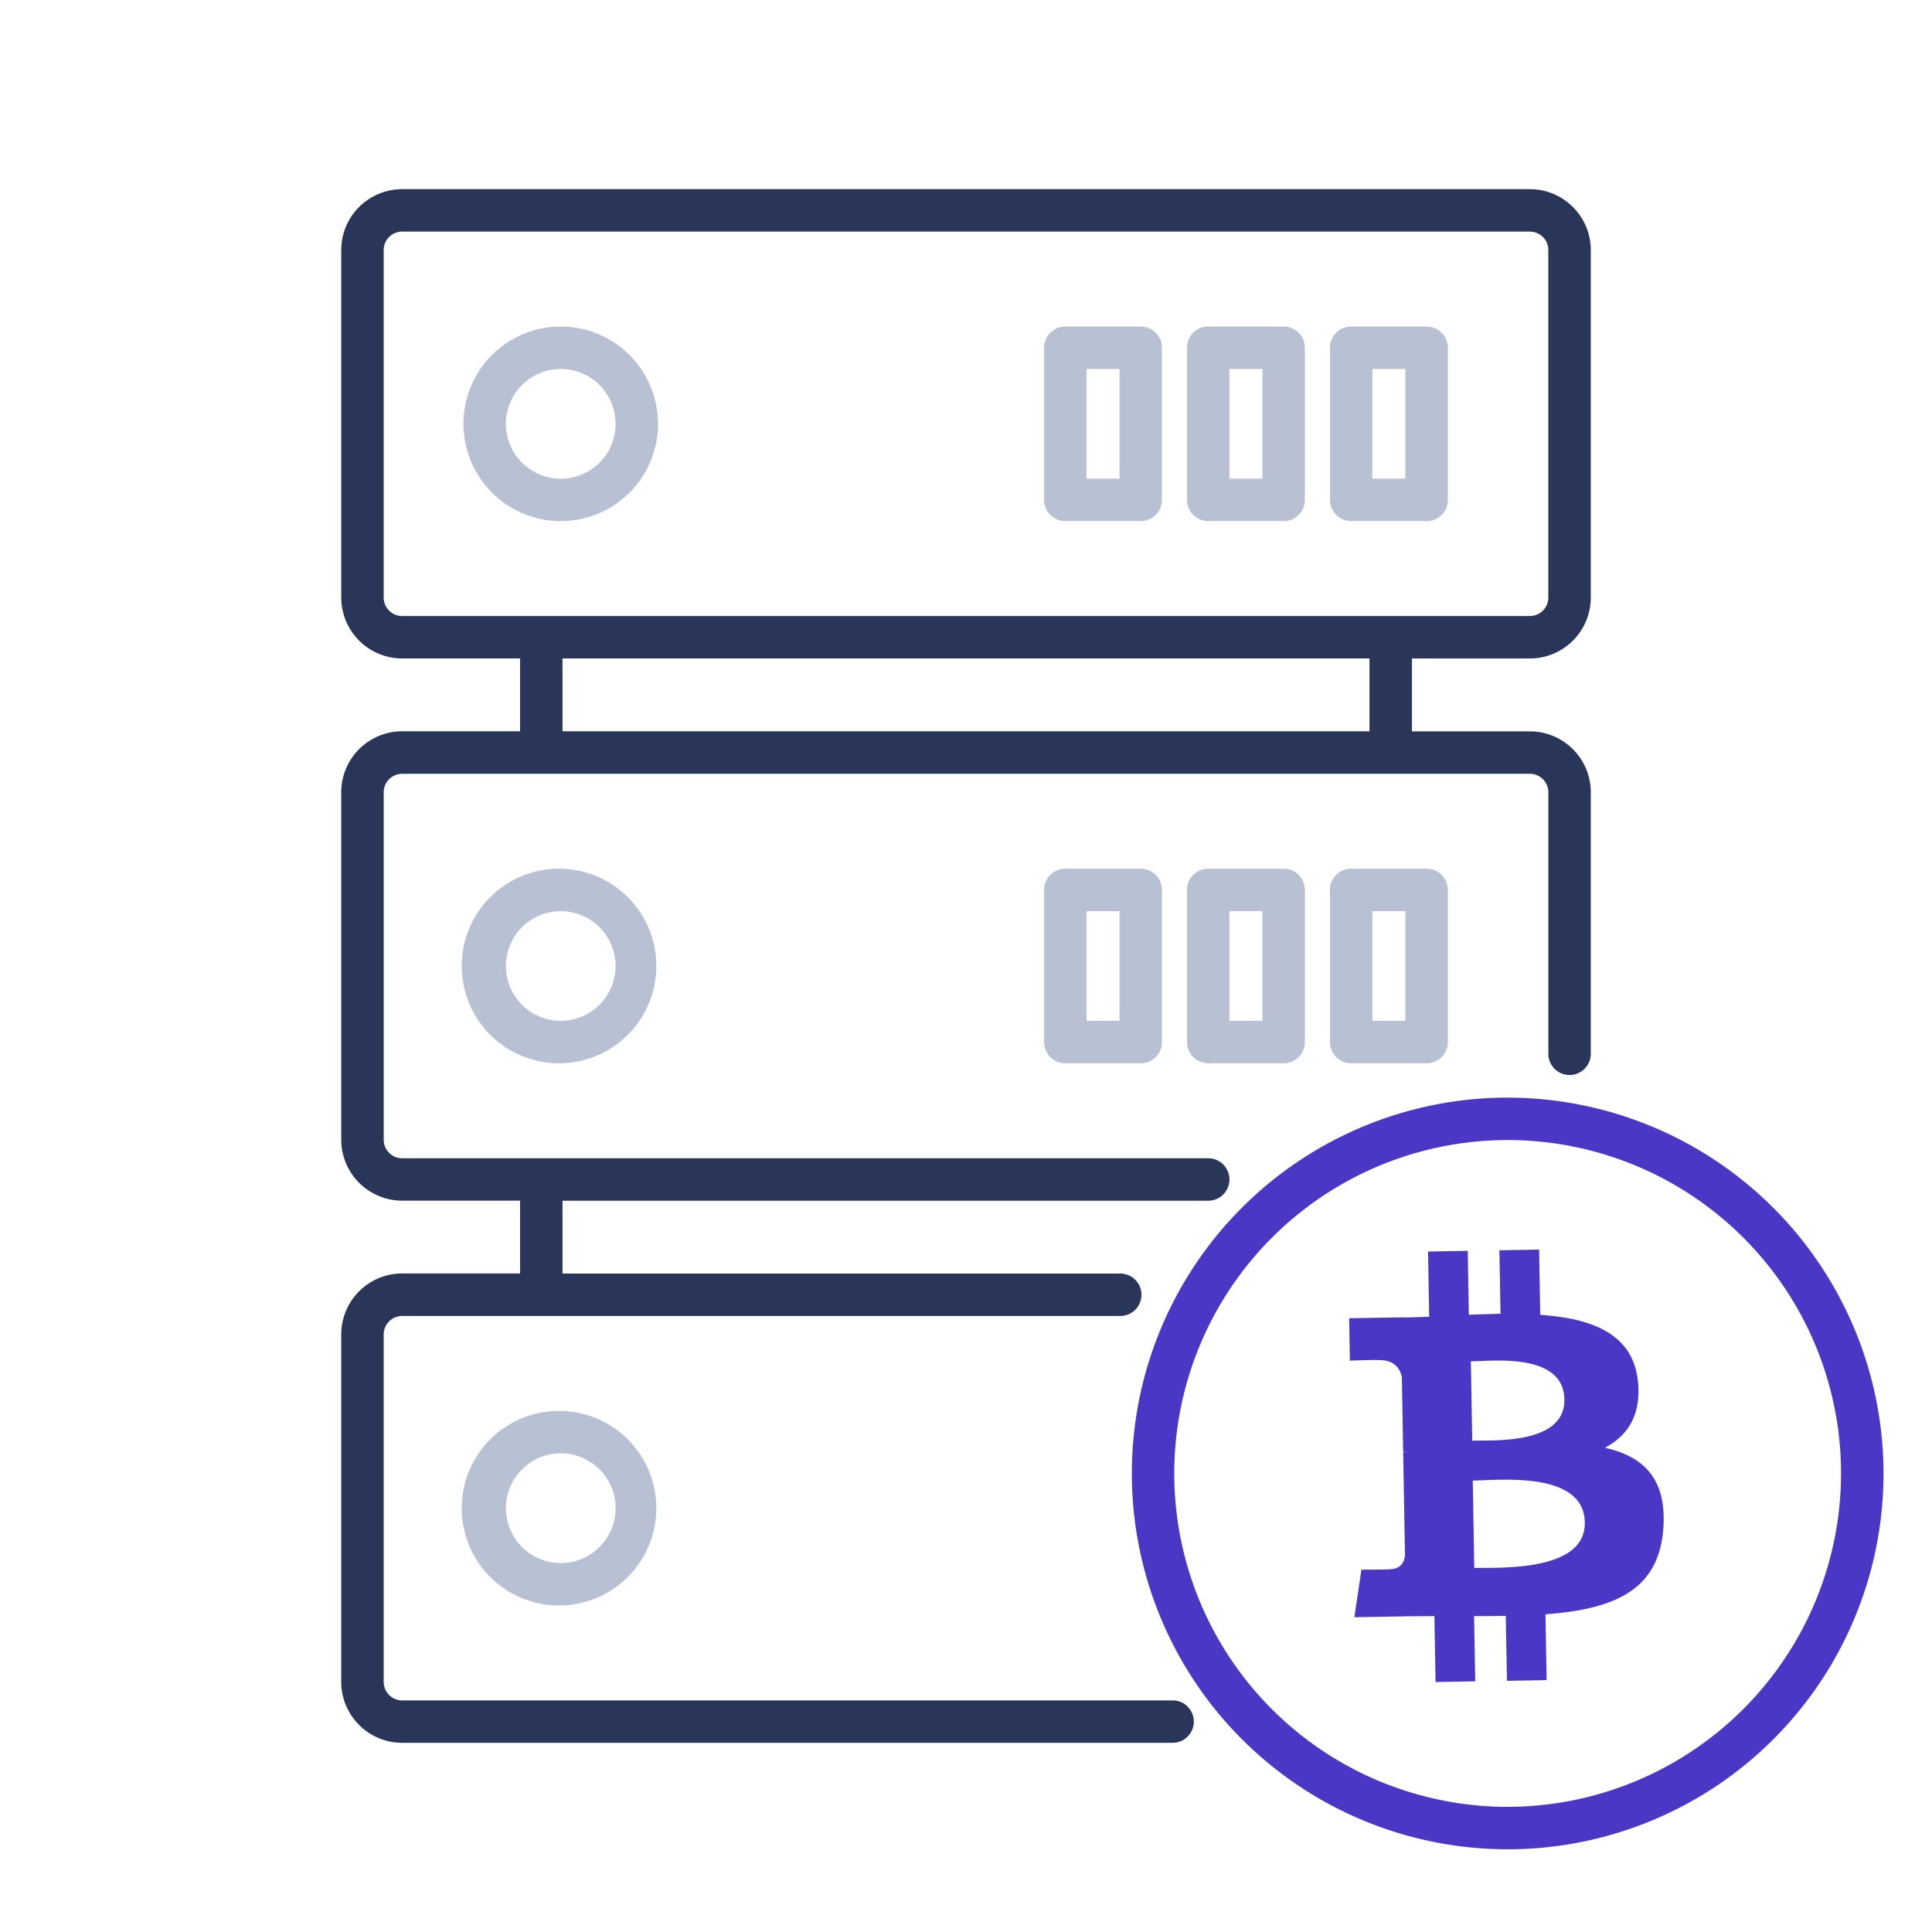 <svg width="64" height="64" viewBox="0 0 64 64" fill="none" xmlns="http://www.w3.org/2000/svg"><path d="M18.575 17.262a3.222 3.222 0 1 1 0-6.444 3.222 3.222 0 0 1 0 6.444zm0-5.038a1.817 1.817 0 1 0 .001 3.634 1.817 1.817 0 0 0-.001-3.635zm19.213 5.038H35.29a.703.703 0 0 1-.703-.703V11.52a.703.703 0 0 1 .703-.703h2.499a.703.703 0 0 1 .703.703v5.04a.702.702 0 0 1-.704.703zm-1.795-1.406h1.092v-3.633h-1.092v3.633zm6.53 1.406h-2.499a.703.703 0 0 1-.703-.703V11.52a.703.703 0 0 1 .703-.703h2.5a.703.703 0 0 1 .702.703v5.04a.703.703 0 0 1-.703.703zm-1.796-1.406h1.093v-3.633h-1.093v3.633zm6.53 1.406H44.76a.703.703 0 0 1-.703-.703V11.52a.703.703 0 0 1 .703-.703h2.498a.703.703 0 0 1 .704.703v5.04a.703.703 0 0 1-.704.703zm-1.795-1.406h1.092v-3.633h-1.092v3.633zM18.575 35.222a3.223 3.223 0 1 1 0-6.445 3.223 3.223 0 0 1 0 6.445zm0-5.038a1.816 1.816 0 1 0 0 3.632 1.816 1.816 0 0 0 0-3.632zm19.213 5.038H35.29a.703.703 0 0 1-.703-.703v-5.038a.703.703 0 0 1 .703-.704h2.499a.703.703 0 0 1 .703.703v5.04a.703.703 0 0 1-.704.702zm-1.795-1.406h1.092v-3.632h-1.092v3.632zm6.53 1.406h-2.499a.703.703 0 0 1-.703-.703v-5.038a.703.703 0 0 1 .703-.704h2.5a.703.703 0 0 1 .702.703v5.04a.703.703 0 0 1-.703.702zm-1.796-1.406h1.093v-3.632h-1.093v3.632zm6.53 1.406H44.76a.703.703 0 0 1-.703-.703v-5.038a.703.703 0 0 1 .703-.704h2.498a.703.703 0 0 1 .704.703v5.04a.703.703 0 0 1-.704.702zm-1.795-1.406h1.092v-3.632h-1.092v3.632zM18.575 53.183a3.223 3.223 0 1 1 0-6.445 3.223 3.223 0 0 1 0 6.445zm0-5.039a1.817 1.817 0 1 0 .001 3.634 1.817 1.817 0 0 0-.001-3.634z" fill="#B8C0D4"/><path fill-rule="evenodd" clip-rule="evenodd" d="M54.255 45.727c-.178-1.555-1.532-2.053-3.232-2.172l-.037-2.16-1.316.022.037 2.104c-.346.006-.699.019-1.05.032l-.036-2.117-1.315.023.037 2.16c-.285.01-.564.02-.837.025v-.006l-1.814.03.025 1.405s.97-.035.955-.017c.533-.01.712.297.767.563l.042 2.461c.037 0 .085 0 .14.007l-.139.002.06 3.448c-.02.168-.115.437-.487.444.017.015-.956.017-.956.017l-.234 1.575 1.712-.03c.193-.003.385-.004.574-.005l.365-.003.039 2.185 1.314-.023-.038-2.162c.36.001.71-.002 1.05-.008l.038 2.152 1.315-.023-.038-2.181c2.21-.166 3.747-.75 3.903-2.829.126-1.674-.673-2.407-1.934-2.686.756-.403 1.22-1.095 1.09-2.233zm-1.756 4.702c.027 1.499-2.329 1.507-3.406 1.51-.096.001-.183.001-.256.003l-.05-2.895c.09-.002.199-.006.322-.011 1.103-.046 3.363-.139 3.39 1.393zm-3.513-2.708c.9 0 2.86-.003 2.836-1.364-.024-1.393-1.908-1.31-2.828-1.27a10.7 10.7 0 0 1-.27.01l.046 2.626.216-.002z" fill="#4B37C6"/><path d="M38.844 56.328H13.322a.612.612 0 0 1-.612-.612v-11.51a.612.612 0 0 1 .612-.612h23.787a.703.703 0 0 0 0-1.406H18.634v-2.413h21.39a.703.703 0 0 0 0-1.406H13.323a.612.612 0 0 1-.612-.612V26.245a.612.612 0 0 1 .612-.612h37.356a.612.612 0 0 1 .612.612v8.663a.703.703 0 1 0 1.406 0v-8.663a2.02 2.02 0 0 0-2.018-2.018h-3.906v-2.414h3.906a2.02 2.02 0 0 0 2.018-2.018V8.284a2.02 2.02 0 0 0-2.018-2.018H13.322a2.02 2.02 0 0 0-2.018 2.018v11.51a2.02 2.02 0 0 0 2.018 2.018h3.906v2.413h-3.906a2.02 2.02 0 0 0-2.018 2.018v11.512a2.02 2.02 0 0 0 2.018 2.018h3.906v2.412h-3.906a2.02 2.02 0 0 0-2.018 2.019v11.511a2.02 2.02 0 0 0 2.018 2.018h25.522a.703.703 0 1 0 0-1.406v.001zM12.71 19.794V8.284a.612.612 0 0 1 .612-.612h37.356a.612.612 0 0 1 .612.612v11.51a.612.612 0 0 1-.612.612H13.322a.612.612 0 0 1-.612-.612zm5.924 2.018h26.732v2.413H18.634v-2.413z" fill="#293659"/><path d="M49.944 36.36a12.45 12.45 0 1 0 12.45 12.45 12.464 12.464 0 0 0-12.45-12.45zm0 23.494A11.044 11.044 0 1 1 60.987 48.81a11.056 11.056 0 0 1-11.044 11.044z" fill="#4B37C6"/></svg>